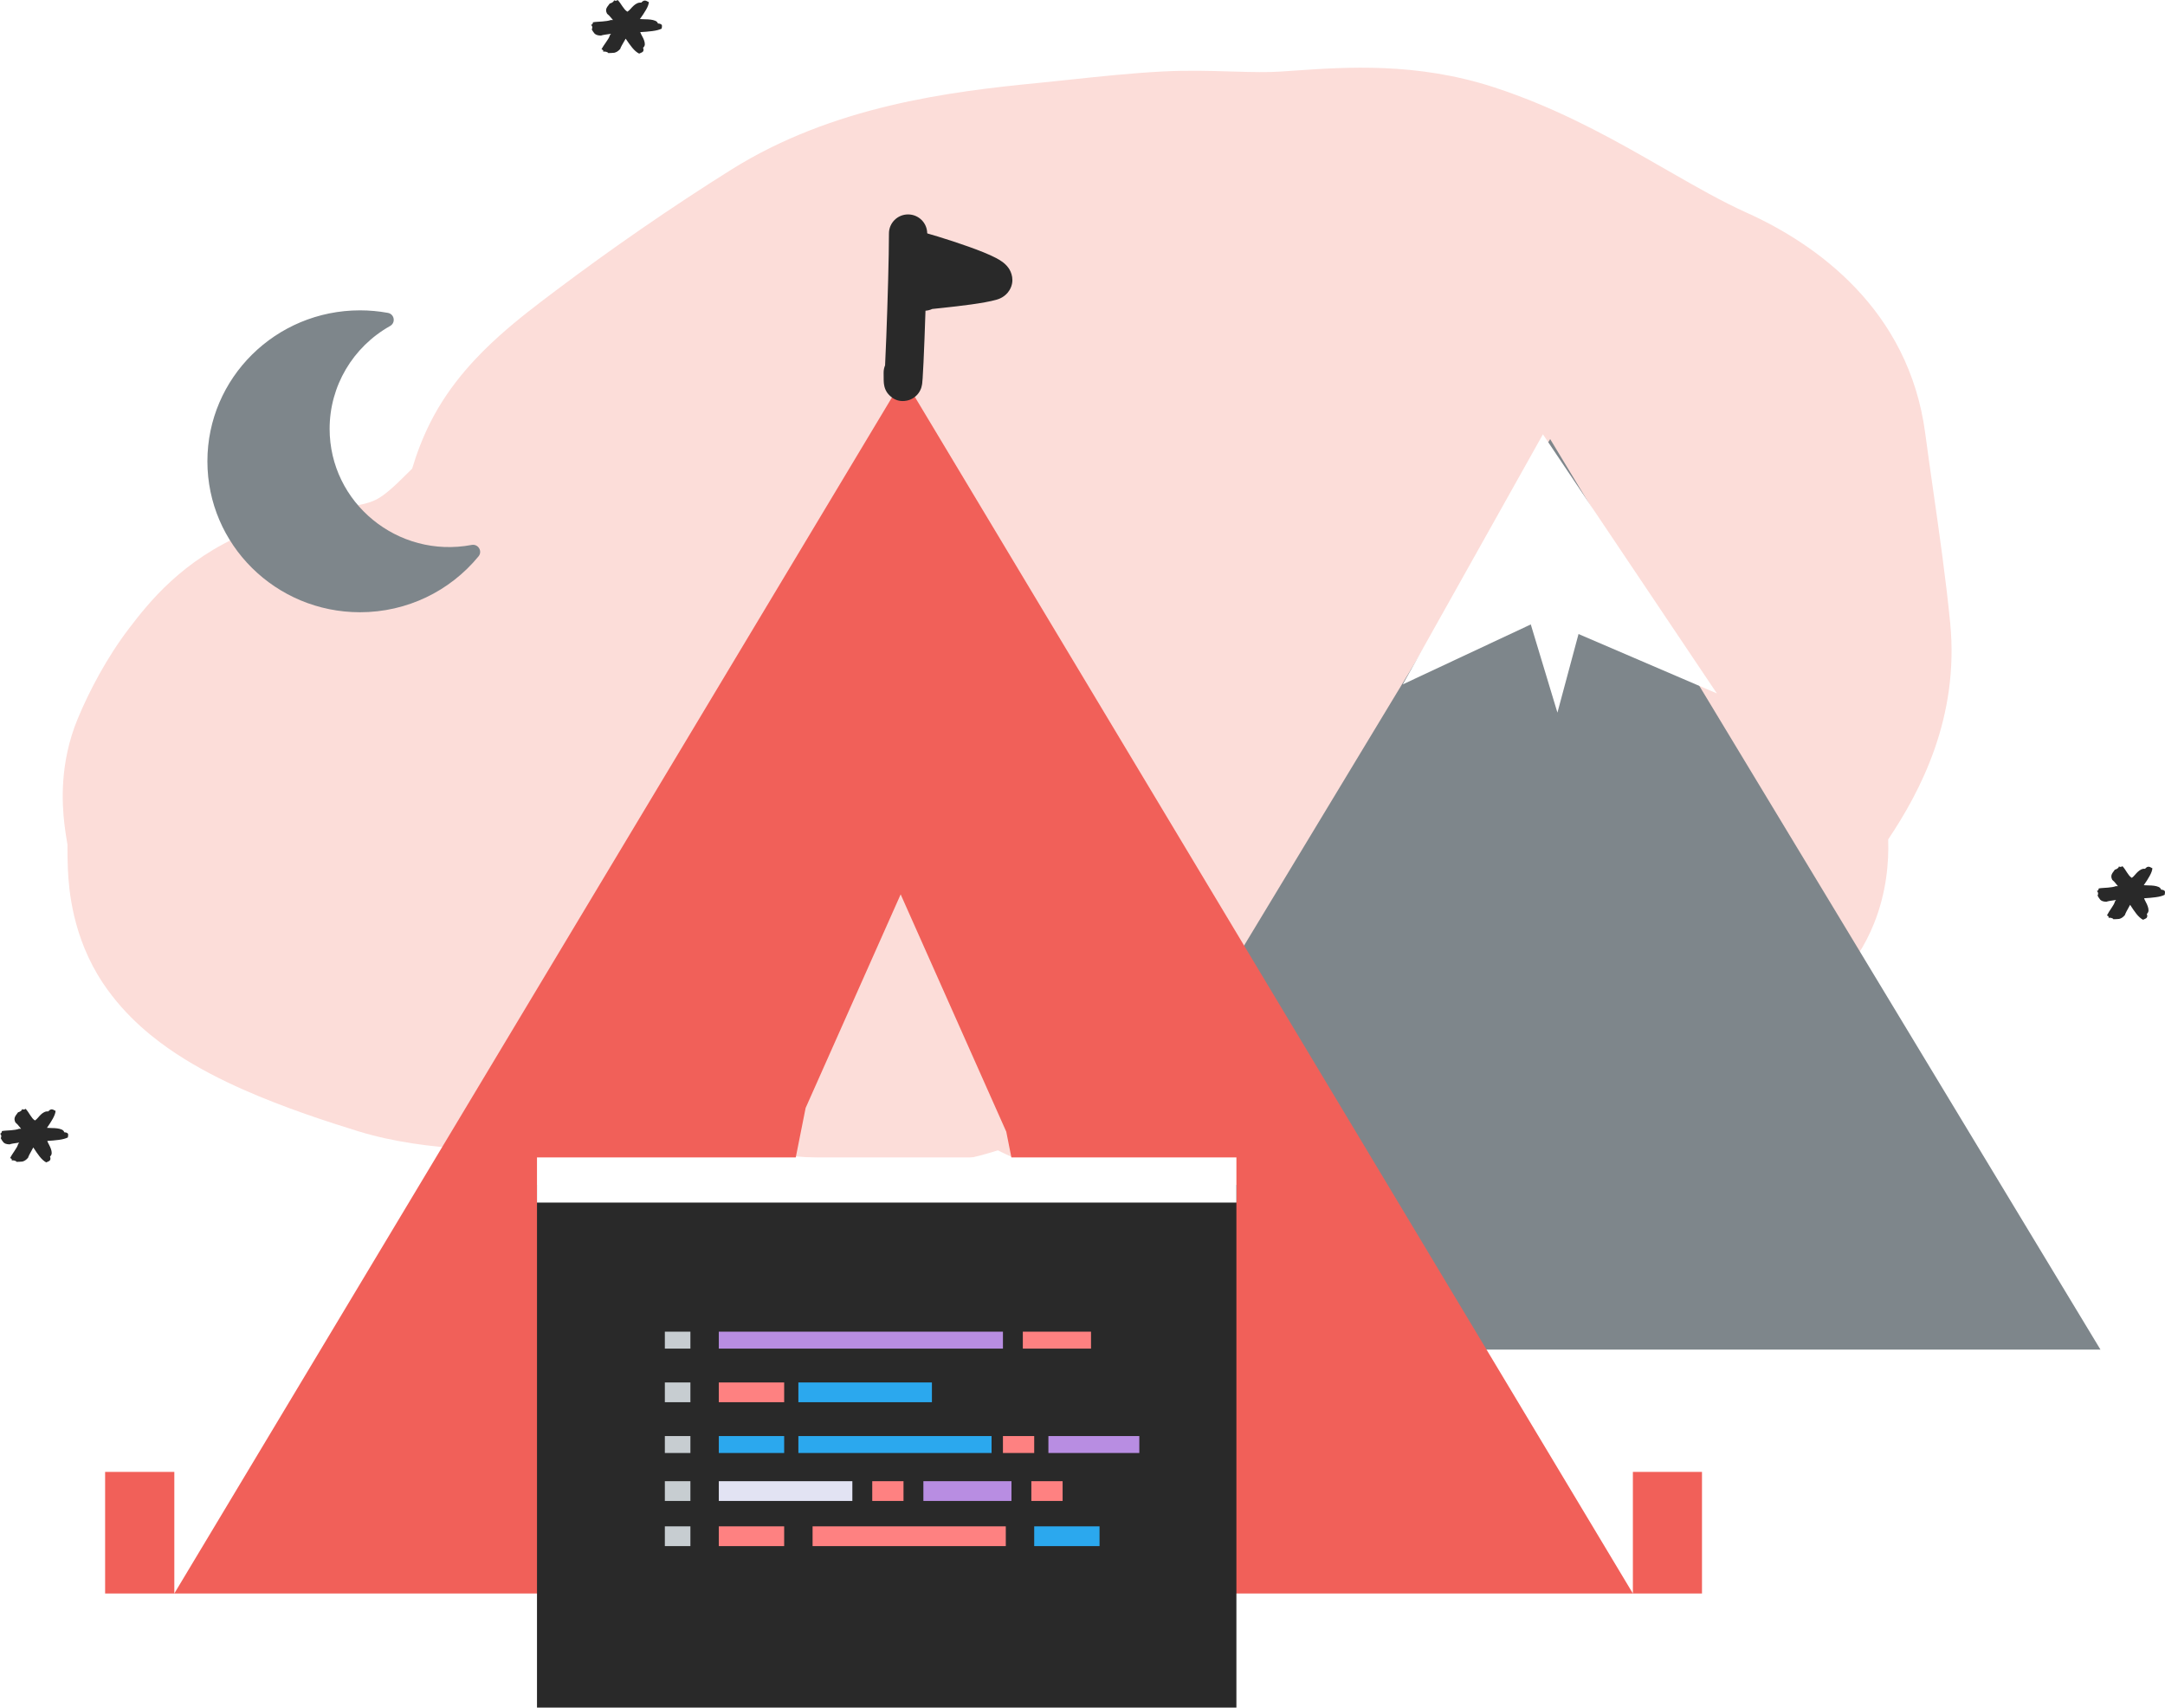 <svg width="123" height="97" viewBox="0 0 123 97" fill="none" xmlns="http://www.w3.org/2000/svg">
<path fill-rule="evenodd" clip-rule="evenodd" d="M60.7 4.534C62.343 4.358 64.272 4.152 66.059 4.06C67.472 3.987 68.835 4.028 69.868 4.059C69.93 4.06 69.99 4.062 70.05 4.064C71.205 4.098 71.992 4.113 72.726 4.067C72.991 4.05 73.266 4.031 73.553 4.011C76.467 3.809 80.499 3.529 84.885 4.96C88.18 6.035 90.996 7.553 93.286 8.851C93.814 9.15 94.305 9.431 94.767 9.697C96.469 10.672 97.796 11.433 99.256 12.093C103.148 13.85 108.452 17.552 109.381 24.635C109.507 25.595 109.66 26.662 109.821 27.79C110.166 30.196 110.55 32.877 110.795 35.373C111.326 40.772 109.082 44.981 107.274 47.681C107.316 49.004 107.174 50.696 106.47 52.454C105.481 54.92 103.701 56.738 101.532 57.743C101.427 57.827 101.334 57.898 101.264 57.952C101.112 58.069 101.06 58.108 100.987 58.165C100.964 58.183 100.948 58.196 100.937 58.205C97.942 61.173 94.223 63.157 89.724 64.071C89.109 64.196 88.353 64.373 87.502 64.573C85.189 65.115 82.171 65.823 79.357 66.096L70.215 66.982C70.122 66.991 70.027 67 69.929 67.01C66.939 67.303 61.597 67.827 56.694 65.346C56.345 65.454 56.005 65.553 55.685 65.638C53.333 66.261 51.258 66.183 49.773 66.056C43.969 65.557 38.752 65.192 33.132 65.272C32.801 65.276 32.424 65.286 32.008 65.297C29.107 65.372 24.337 65.496 20.32 64.251C18.686 63.745 16.181 62.941 13.809 61.889C12.621 61.362 11.283 60.693 10.016 59.859C8.854 59.095 7.166 57.816 5.854 55.853C4.096 53.221 3.91 50.465 3.858 49.406C3.833 48.884 3.833 48.353 3.833 48.103C3.833 48.069 3.833 48.04 3.833 48.018C3.833 48.003 3.833 47.989 3.833 47.976C3.831 47.965 3.829 47.953 3.827 47.94C3.792 47.736 3.711 47.266 3.654 46.762C3.534 45.699 3.363 43.371 4.412 40.837C5.053 39.288 6.066 37.351 7.334 35.693C8.438 34.249 10.348 31.809 13.997 30.279C15.747 29.545 17.498 29.216 18.555 29.025C18.856 28.97 19.115 28.924 19.34 28.884C20.115 28.747 20.498 28.679 20.88 28.569C21.3 28.449 21.623 28.273 22.105 27.867C22.391 27.626 22.709 27.325 23.172 26.862C23.245 26.789 23.328 26.706 23.417 26.616C23.675 25.749 24.009 24.874 24.441 24.013C25.582 21.735 27.247 20.088 28.329 19.112C29.429 18.12 30.62 17.225 31.427 16.618C31.475 16.582 31.522 16.546 31.567 16.512C34.697 14.157 38.078 11.81 41.539 9.641C47.294 6.034 53.9 5.205 59.005 4.71C59.516 4.661 60.088 4.6 60.7 4.534Z" fill="#FCDDD9"/>
<path d="M88.07 24.943L119.334 76.664H56.805L88.07 24.943Z" fill="#7E868B"/>
<path d="M97.541 39.39L87.658 35.148L79.696 38.876L87.658 24.671L97.541 39.39Z" fill="white"/>
<path d="M88.482 40.48L86.011 32.303H90.678L88.482 40.48Z" fill="white"/>
<path fill-rule="evenodd" clip-rule="evenodd" d="M9.904 90.516L51.334 21.476L92.769 90.517H62.391L57.169 64.286L51.169 50.804L45.769 62.939L40.281 90.517H9.904L9.904 90.517H5.972V83.612H9.904V90.516ZM96.695 83.612H92.769V90.517H96.695V83.612Z" fill="#F16059"/>
<path d="M30.508 67.312H70.244V97H30.508V67.312Z" fill="#292929"/>
<g filter="url(#filter0_d)">
<path d="M30.508 64.747H70.244V67.312H30.508V64.747Z" fill="white"/>
</g>
<path d="M40.838 75.645H56.98V76.607H40.838V75.645Z" fill="#B88DE2"/>
<path d="M40.838 84.139H48.425V85.261H40.838V84.139Z" fill="#E2E3F3"/>
<path d="M52.46 84.139H57.464V85.261H52.46V84.139Z" fill="#B88DE2"/>
<path d="M59.563 81.575H64.728V82.537H59.563V81.575Z" fill="#B88DE2"/>
<path d="M58.11 75.645H61.984V76.607H58.11V75.645Z" fill="#FE8181"/>
<path d="M49.555 84.139H51.331V85.261H49.555V84.139Z" fill="#FE8181"/>
<path d="M58.594 84.139H60.37V85.261H58.594V84.139Z" fill="#FE8181"/>
<path d="M56.98 81.575H58.756V82.537H56.98V81.575Z" fill="#FE8181"/>
<path d="M40.838 86.704H44.551V87.826H40.838V86.704Z" fill="#FE8181"/>
<path d="M40.838 78.53H44.551V79.652H40.838V78.53Z" fill="#FE8181"/>
<path d="M46.165 86.704H57.142V87.826H46.165V86.704Z" fill="#FE8181"/>
<path d="M58.756 86.704H62.468V87.826H58.756V86.704Z" fill="#2BA8EE"/>
<path d="M45.358 78.53H52.945V79.652H45.358V78.53Z" fill="#2BA8EE"/>
<path d="M40.838 81.575H44.551V82.537H40.838V81.575Z" fill="#2BA8EE"/>
<path d="M45.358 81.575H56.334V82.537H45.358V81.575Z" fill="#2BA8EE"/>
<path d="M37.772 75.645H39.224V76.607H37.772V75.645Z" fill="#C7CDD1"/>
<path d="M37.772 78.53H39.224V79.652H37.772V78.53Z" fill="#C7CDD1"/>
<path d="M37.772 81.575H39.224V82.537H37.772V81.575Z" fill="#C7CDD1"/>
<path d="M37.772 84.139H39.224V85.261H37.772V84.139Z" fill="#C7CDD1"/>
<path d="M37.772 86.704H39.224V87.826H37.772V86.704Z" fill="#C7CDD1"/>
<path fill-rule="evenodd" clip-rule="evenodd" d="M51.59 12.18C52.19 12.18 52.677 12.663 52.677 13.259C52.677 14.6 52.6 17.254 52.524 19.233C52.486 20.221 52.448 21.06 52.418 21.491C52.411 21.595 52.403 21.696 52.393 21.774C52.393 21.775 52.393 21.776 52.393 21.777C52.39 21.798 52.379 21.895 52.349 21.995C52.341 22.024 52.317 22.105 52.267 22.199C52.242 22.246 52.191 22.335 52.103 22.43C52.021 22.518 51.837 22.687 51.54 22.753C50.787 22.92 50.406 22.312 50.372 22.258C50.291 22.124 50.259 22.004 50.251 21.973L50.25 21.972C50.218 21.851 50.211 21.733 50.211 21.717C50.211 21.716 50.21 21.715 50.21 21.715C50.208 21.67 50.206 21.621 50.204 21.572C50.202 21.472 50.201 21.337 50.201 21.169C50.201 21.022 50.23 20.882 50.284 20.754C50.305 20.332 50.329 19.778 50.353 19.151C50.429 17.174 50.504 14.555 50.504 13.259C50.504 12.663 50.991 12.18 51.59 12.18ZM50.236 21.516C50.235 21.529 50.235 21.526 50.237 21.512C50.237 21.513 50.237 21.515 50.236 21.516ZM52.378 21.572C52.38 21.59 52.379 21.595 52.378 21.577C52.378 21.576 52.378 21.574 52.378 21.572Z" fill="#292929"/>
<path fill-rule="evenodd" clip-rule="evenodd" d="M50.833 13.932C50.962 13.35 51.541 12.982 52.127 13.11C52.503 13.192 53.886 13.603 55.041 14.016C55.614 14.22 56.204 14.451 56.605 14.664C56.709 14.72 56.821 14.785 56.926 14.86C57.014 14.922 57.178 15.047 57.309 15.239C57.449 15.445 57.675 15.95 57.35 16.485C57.111 16.879 56.722 16.995 56.612 17.026C55.883 17.233 54.496 17.387 53.578 17.486C53.453 17.499 53.336 17.511 53.228 17.523C53.133 17.533 53.045 17.542 52.965 17.551C52.824 17.617 52.667 17.653 52.502 17.653C52.416 17.653 52.338 17.652 52.272 17.65C52.24 17.648 52.196 17.646 52.149 17.641C52.126 17.638 52.087 17.633 52.042 17.624L52.041 17.624C52.012 17.618 51.903 17.597 51.778 17.538C51.718 17.509 51.577 17.437 51.442 17.291C51.288 17.123 51.115 16.82 51.165 16.426C51.21 16.079 51.404 15.865 51.494 15.779C51.593 15.685 51.688 15.632 51.734 15.607C51.88 15.53 52.02 15.501 52.028 15.5C52.028 15.5 52.028 15.5 52.028 15.5C52.102 15.483 52.181 15.472 52.232 15.464C52.291 15.457 52.364 15.447 52.448 15.438C52.058 15.32 51.764 15.239 51.661 15.216C51.075 15.089 50.705 14.514 50.833 13.932Z" fill="#292929"/>
<path d="M20.453 34.778C23.127 34.778 25.569 33.574 27.187 31.603C27.427 31.311 27.166 30.885 26.796 30.955C22.59 31.747 18.727 28.557 18.727 24.358C18.727 21.939 20.036 19.715 22.164 18.517C22.492 18.332 22.41 17.841 22.037 17.773C21.515 17.677 20.984 17.629 20.453 17.629C15.668 17.629 11.783 21.465 11.783 26.203C11.783 30.936 15.661 34.778 20.453 34.778Z" fill="#7E868B"/>
<path d="M3.653 64.319C3.725 64.322 3.777 64.334 3.808 64.354C3.84 64.37 3.86 64.392 3.868 64.42C3.876 64.448 3.876 64.48 3.868 64.516C3.864 64.548 3.86 64.58 3.856 64.612C3.729 64.675 3.56 64.721 3.349 64.749C3.142 64.777 2.921 64.797 2.686 64.809C2.71 64.877 2.744 64.951 2.788 65.03C2.831 65.11 2.867 65.19 2.895 65.27C2.923 65.345 2.937 65.421 2.937 65.497C2.937 65.573 2.905 65.641 2.841 65.7C2.865 65.756 2.873 65.802 2.865 65.838C2.861 65.874 2.847 65.904 2.823 65.928C2.8 65.948 2.77 65.966 2.734 65.982C2.698 65.998 2.662 66.013 2.626 66.029C2.503 65.966 2.378 65.854 2.25 65.694C2.127 65.535 2.008 65.363 1.892 65.18C1.801 65.34 1.731 65.467 1.683 65.563C1.636 65.654 1.606 65.722 1.594 65.766C1.534 65.834 1.478 65.884 1.427 65.916C1.375 65.948 1.323 65.97 1.271 65.982C1.22 65.99 1.166 65.993 1.11 65.993C1.059 65.993 1.003 65.996 0.943 65.999C0.927 65.968 0.889 65.944 0.83 65.928C0.77 65.908 0.714 65.908 0.663 65.928C0.682 65.896 0.678 65.864 0.651 65.832C0.627 65.8 0.601 65.786 0.573 65.79C0.605 65.722 0.643 65.654 0.686 65.587C0.734 65.515 0.78 65.445 0.824 65.377C0.872 65.309 0.913 65.244 0.949 65.18C0.989 65.112 1.015 65.05 1.027 64.995C1.035 64.978 1.045 64.965 1.057 64.953C1.068 64.937 1.08 64.921 1.092 64.905C0.945 64.925 0.826 64.943 0.734 64.959C0.647 64.975 0.583 64.99 0.543 65.006C0.448 65.002 0.374 64.99 0.322 64.971C0.271 64.951 0.229 64.925 0.197 64.893C0.165 64.857 0.137 64.819 0.113 64.779C0.094 64.739 0.07 64.697 0.042 64.653C0.066 64.622 0.076 64.58 0.072 64.528C0.068 64.472 0.044 64.43 0 64.402C0.036 64.394 0.064 64.372 0.084 64.336C0.107 64.3 0.113 64.273 0.101 64.253C0.181 64.237 0.265 64.227 0.352 64.223C0.444 64.215 0.533 64.209 0.621 64.205C0.708 64.197 0.792 64.187 0.872 64.175C0.951 64.163 1.021 64.145 1.08 64.121H1.2C1.12 64.017 1.055 63.938 1.003 63.882C0.951 63.826 0.909 63.786 0.877 63.762C0.842 63.69 0.824 63.629 0.824 63.577C0.824 63.525 0.834 63.479 0.854 63.439C0.873 63.395 0.899 63.353 0.931 63.313C0.963 63.273 0.995 63.23 1.027 63.182C1.067 63.178 1.112 63.158 1.164 63.122C1.22 63.086 1.252 63.044 1.26 62.996C1.279 63.02 1.313 63.03 1.361 63.026C1.409 63.018 1.441 63.004 1.456 62.984C1.504 63.036 1.55 63.094 1.594 63.158C1.638 63.222 1.679 63.285 1.719 63.349C1.763 63.409 1.805 63.467 1.844 63.523C1.888 63.575 1.936 63.617 1.988 63.648C2.047 63.608 2.105 63.555 2.161 63.487C2.217 63.419 2.274 63.357 2.334 63.301C2.394 63.246 2.457 63.202 2.525 63.17C2.593 63.138 2.664 63.126 2.74 63.134C2.788 63.082 2.829 63.048 2.865 63.032C2.901 63.016 2.935 63.012 2.967 63.02C3.003 63.024 3.034 63.036 3.062 63.056C3.094 63.072 3.126 63.088 3.158 63.104C3.15 63.224 3.098 63.369 3.003 63.541C2.907 63.712 2.796 63.888 2.668 64.067C2.752 64.075 2.845 64.079 2.949 64.079C3.052 64.079 3.152 64.085 3.247 64.097C3.343 64.109 3.428 64.131 3.504 64.163C3.58 64.195 3.629 64.247 3.653 64.319Z" fill="#292929"/>
<path d="M122.779 50.536C122.851 50.54 122.903 50.552 122.934 50.572C122.966 50.587 122.986 50.609 122.994 50.637C123.002 50.665 123.002 50.697 122.994 50.733C122.99 50.765 122.986 50.797 122.982 50.829C122.855 50.893 122.686 50.938 122.475 50.966C122.268 50.994 122.047 51.014 121.812 51.026C121.836 51.094 121.87 51.168 121.914 51.248C121.957 51.327 121.993 51.407 122.021 51.487C122.049 51.563 122.063 51.638 122.063 51.714C122.063 51.79 122.031 51.858 121.967 51.918C121.991 51.973 121.999 52.019 121.991 52.055C121.987 52.091 121.973 52.121 121.949 52.145C121.926 52.165 121.896 52.183 121.86 52.199C121.824 52.215 121.788 52.231 121.752 52.247C121.629 52.183 121.504 52.071 121.376 51.912C121.253 51.752 121.134 51.581 121.018 51.397C120.927 51.557 120.857 51.684 120.809 51.78C120.762 51.872 120.732 51.94 120.72 51.983C120.66 52.051 120.604 52.101 120.553 52.133C120.501 52.165 120.449 52.187 120.397 52.199C120.346 52.207 120.292 52.211 120.236 52.211C120.185 52.211 120.129 52.213 120.069 52.217C120.053 52.185 120.015 52.161 119.956 52.145C119.896 52.125 119.84 52.125 119.789 52.145C119.808 52.113 119.804 52.081 119.777 52.049C119.753 52.017 119.727 52.003 119.699 52.007C119.731 51.94 119.769 51.872 119.812 51.804C119.86 51.732 119.906 51.662 119.95 51.594C119.997 51.527 120.039 51.461 120.075 51.397C120.115 51.329 120.141 51.267 120.153 51.212C120.161 51.196 120.171 51.182 120.183 51.17C120.194 51.154 120.206 51.138 120.218 51.122C120.071 51.142 119.952 51.16 119.86 51.176C119.773 51.192 119.709 51.208 119.669 51.224C119.574 51.22 119.5 51.208 119.448 51.188C119.397 51.168 119.355 51.142 119.323 51.11C119.291 51.074 119.263 51.036 119.239 50.996C119.219 50.956 119.196 50.914 119.168 50.871C119.192 50.839 119.202 50.797 119.198 50.745C119.194 50.689 119.17 50.647 119.126 50.619C119.162 50.611 119.19 50.59 119.21 50.554C119.233 50.518 119.239 50.49 119.227 50.47C119.307 50.454 119.391 50.444 119.478 50.44C119.57 50.432 119.659 50.426 119.747 50.422C119.834 50.414 119.918 50.404 119.997 50.392C120.077 50.38 120.147 50.362 120.206 50.338H120.326C120.246 50.234 120.181 50.155 120.129 50.099C120.077 50.043 120.035 50.003 120.003 49.979C119.968 49.907 119.95 49.846 119.95 49.794C119.95 49.742 119.96 49.696 119.98 49.656C119.999 49.612 120.025 49.571 120.057 49.531C120.089 49.491 120.121 49.447 120.153 49.399C120.192 49.395 120.238 49.375 120.29 49.339C120.346 49.303 120.378 49.261 120.385 49.214C120.405 49.237 120.439 49.247 120.487 49.243C120.535 49.235 120.567 49.221 120.582 49.202C120.63 49.253 120.676 49.311 120.72 49.375C120.764 49.439 120.805 49.503 120.845 49.566C120.889 49.626 120.931 49.684 120.97 49.74C121.014 49.792 121.062 49.834 121.114 49.866C121.173 49.826 121.231 49.772 121.287 49.704C121.343 49.636 121.4 49.574 121.46 49.519C121.52 49.463 121.583 49.419 121.651 49.387C121.719 49.355 121.79 49.343 121.866 49.351C121.914 49.299 121.955 49.265 121.991 49.249C122.027 49.233 122.061 49.23 122.093 49.237C122.128 49.241 122.16 49.253 122.188 49.273C122.22 49.289 122.252 49.305 122.284 49.321C122.276 49.441 122.224 49.586 122.128 49.758C122.033 49.929 121.922 50.105 121.794 50.284C121.878 50.292 121.971 50.296 122.075 50.296C122.178 50.296 122.278 50.302 122.373 50.314C122.469 50.326 122.554 50.348 122.63 50.38C122.706 50.412 122.755 50.464 122.779 50.536Z" fill="#292929"/>
<path d="M37.38 1.334C37.455 1.338 37.509 1.35 37.542 1.37C37.575 1.386 37.596 1.408 37.604 1.436C37.612 1.464 37.612 1.496 37.604 1.532C37.6 1.563 37.596 1.595 37.592 1.627C37.459 1.691 37.283 1.737 37.063 1.765C36.847 1.793 36.617 1.813 36.373 1.825C36.398 1.892 36.433 1.966 36.478 2.046C36.524 2.126 36.561 2.206 36.59 2.285C36.619 2.361 36.634 2.437 36.634 2.513C36.634 2.588 36.601 2.656 36.534 2.716C36.559 2.772 36.568 2.818 36.559 2.854C36.555 2.889 36.541 2.919 36.516 2.943C36.491 2.963 36.46 2.981 36.422 2.997C36.385 3.013 36.348 3.029 36.311 3.045C36.182 2.981 36.051 2.87 35.919 2.71C35.79 2.55 35.666 2.379 35.546 2.196C35.45 2.355 35.378 2.483 35.328 2.578C35.278 2.67 35.247 2.738 35.235 2.782C35.173 2.85 35.115 2.899 35.061 2.931C35.007 2.963 34.953 2.985 34.899 2.997C34.845 3.005 34.789 3.009 34.731 3.009C34.677 3.009 34.619 3.011 34.557 3.015C34.541 2.983 34.501 2.959 34.439 2.943C34.377 2.923 34.319 2.923 34.265 2.943C34.286 2.911 34.282 2.88 34.252 2.848C34.228 2.816 34.201 2.802 34.172 2.806C34.205 2.738 34.244 2.67 34.29 2.602C34.34 2.531 34.387 2.461 34.433 2.393C34.483 2.325 34.526 2.259 34.563 2.196C34.605 2.128 34.632 2.066 34.644 2.01C34.653 1.994 34.663 1.98 34.675 1.968C34.688 1.952 34.7 1.936 34.713 1.92C34.559 1.94 34.435 1.958 34.34 1.974C34.248 1.99 34.182 2.006 34.141 2.022C34.041 2.018 33.964 2.006 33.91 1.986C33.857 1.966 33.813 1.94 33.78 1.908C33.747 1.872 33.718 1.835 33.693 1.795C33.672 1.755 33.647 1.713 33.618 1.669C33.643 1.637 33.654 1.595 33.649 1.543C33.645 1.488 33.62 1.446 33.575 1.418C33.612 1.41 33.641 1.388 33.662 1.352C33.687 1.316 33.693 1.288 33.68 1.268C33.763 1.252 33.85 1.242 33.942 1.238C34.037 1.23 34.13 1.224 34.221 1.22C34.313 1.212 34.4 1.202 34.483 1.19C34.565 1.179 34.638 1.161 34.7 1.137H34.825C34.742 1.033 34.673 0.953 34.619 0.897C34.565 0.842 34.522 0.802 34.489 0.778C34.451 0.706 34.433 0.644 34.433 0.592C34.433 0.54 34.443 0.495 34.464 0.455C34.485 0.411 34.511 0.369 34.545 0.329C34.578 0.289 34.611 0.245 34.644 0.197C34.686 0.193 34.733 0.173 34.787 0.138C34.845 0.102 34.878 0.06 34.887 0.012C34.907 0.036 34.943 0.046 34.992 0.042C35.042 0.034 35.075 0.02 35.092 0C35.142 0.052 35.189 0.11 35.235 0.173C35.281 0.237 35.324 0.301 35.365 0.365C35.411 0.425 35.455 0.483 35.496 0.538C35.542 0.59 35.591 0.632 35.645 0.664C35.708 0.624 35.768 0.57 35.826 0.503C35.884 0.435 35.944 0.373 36.006 0.317C36.068 0.261 36.134 0.217 36.205 0.185C36.275 0.154 36.35 0.142 36.429 0.15C36.478 0.098 36.522 0.064 36.559 0.048C36.597 0.032 36.632 0.028 36.665 0.036C36.702 0.04 36.736 0.052 36.764 0.072C36.798 0.088 36.831 0.104 36.864 0.12C36.856 0.239 36.802 0.385 36.702 0.556C36.603 0.728 36.487 0.903 36.354 1.083C36.441 1.091 36.539 1.095 36.646 1.095C36.754 1.095 36.858 1.101 36.957 1.113C37.057 1.125 37.146 1.147 37.225 1.179C37.303 1.21 37.355 1.262 37.38 1.334Z" fill="#292929"/>
<defs>
<filter id="filter0_d" x="29.508" y="64.747" width="41.736" height="4.564" filterUnits="userSpaceOnUse" color-interpolation-filters="sRGB">
<feFlood flood-opacity="0" result="BackgroundImageFix"/>
<feColorMatrix in="SourceAlpha" type="matrix" values="0 0 0 0 0 0 0 0 0 0 0 0 0 0 0 0 0 0 127 0"/>
<feOffset dy="1"/>
<feGaussianBlur stdDeviation="0.5"/>
<feColorMatrix type="matrix" values="0 0 0 0 0 0 0 0 0 0 0 0 0 0 0 0 0 0 0.1 0"/>
<feBlend mode="normal" in2="BackgroundImageFix" result="effect1_dropShadow"/>
<feBlend mode="normal" in="SourceGraphic" in2="effect1_dropShadow" result="shape"/>
</filter>
</defs>
</svg>
